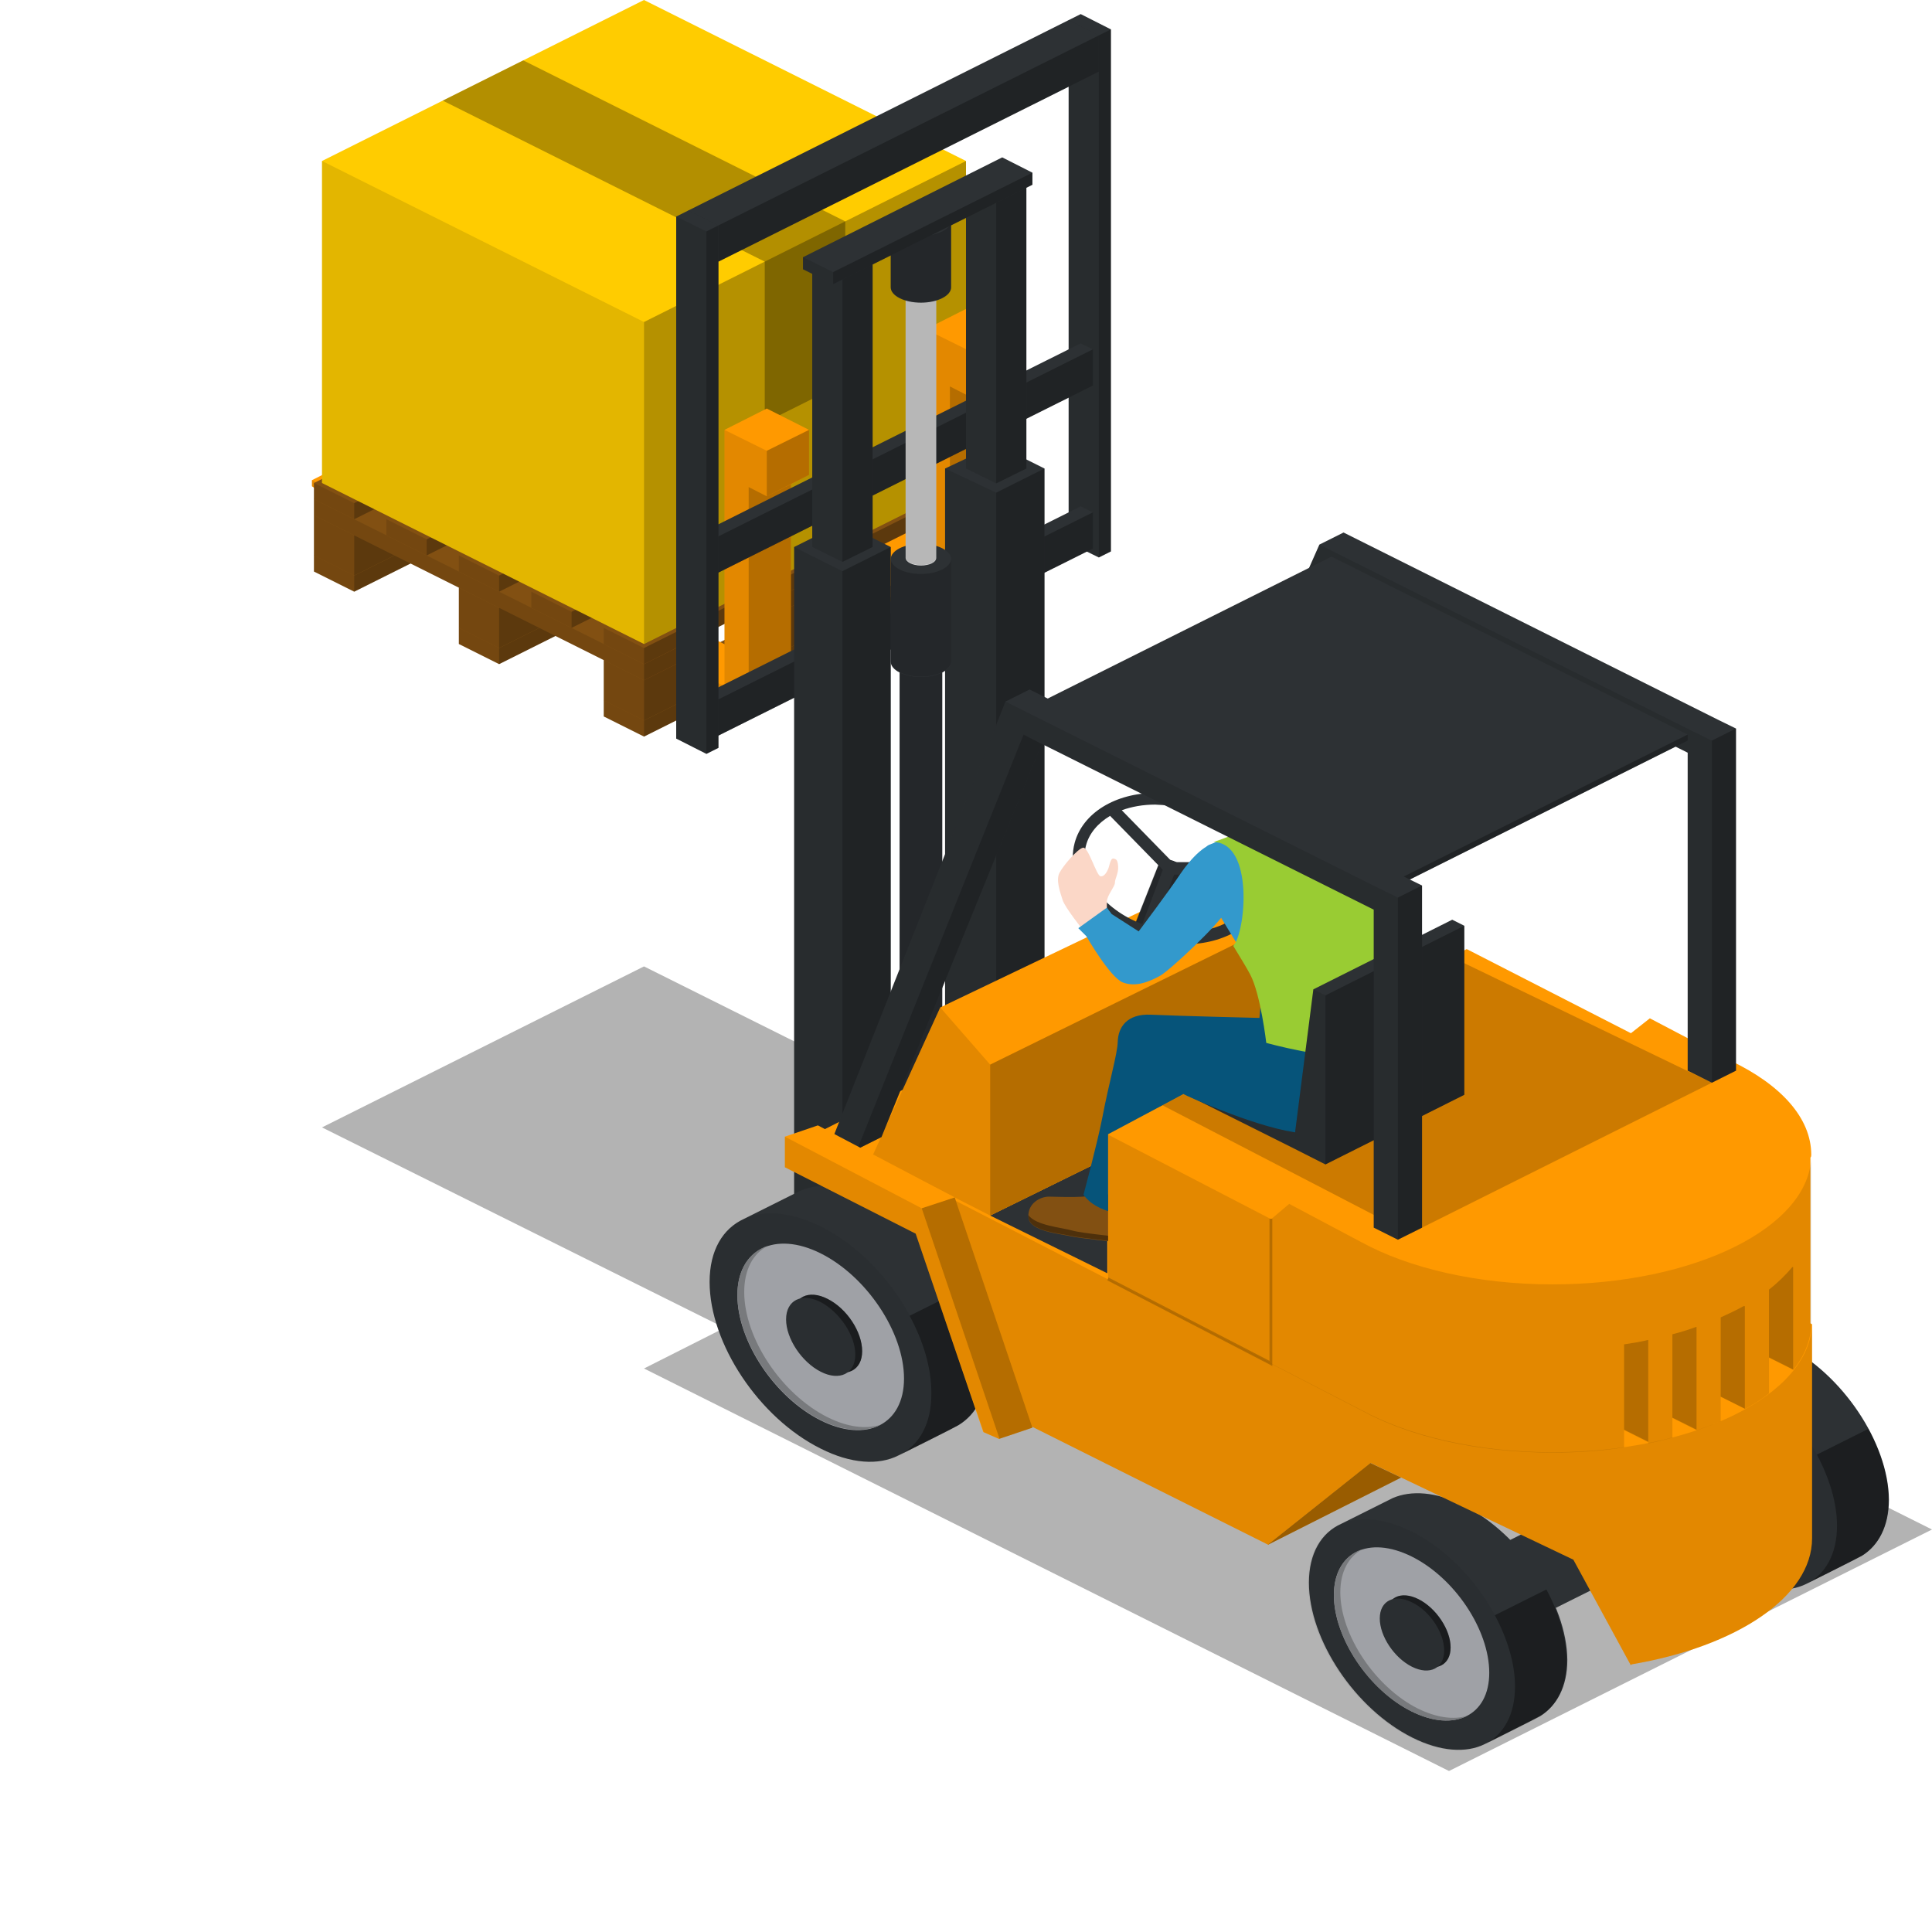 <?xml version="1.0" encoding="utf-8"?>
<!-- Generator: Adobe Illustrator 18.1.0, SVG Export Plug-In . SVG Version: 6.00 Build 0)  -->
<svg version="1.1" id="Layer_1" xmlns="http://www.w3.org/2000/svg" xmlns:xlink="http://www.w3.org/1999/xlink" x="0px" y="0px"
	 viewBox="0 0 480 480" enable-background="new 0 0 480 480" xml:space="preserve">
<polygon opacity="0.3" points="280,280 260,290 160,240.1 80,280.1 180,329.9 160,340 360,440 480,380 "/>
<g>
	<polygon fill="#2D3134" points="358.8,413.3 437,374.3 425.6,357.4 346,397.2 	"/>
	<g>
		<g>
			<g>
				<polygon fill="#825012" points="78,138 78,142 88,147 168,107 168,103 158,98 				"/>
				<polygon opacity="0.11" points="88,147 78,142 78,138 88,143 				"/>
				<polygon opacity="0.29" points="88,147 168,107 168,103 88,143 				"/>
			</g>
			<g>
				<polygon fill="#825012" points="150,92 150,102 160,107 170,102 170,92 160,87 				"/>
				<polygon opacity="0.11" points="160,107 150,102 150,92 160,97 				"/>
				<polygon opacity="0.29" points="160,107 170,102 170,92 160,97 				"/>
			</g>
			<g>
				<polygon fill="#825012" points="150,174 150,178 160,183 242,142 242,138 232,133 				"/>
				<polygon opacity="0.11" points="160,183 150,178 150,174 160,179 				"/>
				<polygon opacity="0.29" points="160,183 242,142 242,138 160,179 				"/>
			</g>
			<g>
				<polygon fill="#825012" points="114,156 114,160 124,165 204,125 204,121 194,116 				"/>
				<polygon opacity="0.11" points="124,165 114,160 114,156 124,161 				"/>
				<polygon opacity="0.29" points="124,165 204,125 204,121 124,161 				"/>
			</g>
			<g>
				<polygon fill="#825012" points="222,128 222,138 232,143 242,138 242,128 232,123 				"/>
				<polygon opacity="0.11" points="232,143 222,138 222,128 232,133 				"/>
				<polygon opacity="0.29" points="232,143 242,138 242,128 232,133 				"/>
			</g>
			<g>
				<polygon fill="#FF9900" points="230,149.9 240.5,144.7 240.5,140.2 138,89 127.5,94.3 127.5,95.8 141,105.5 				"/>
				<polygon opacity="0.11" points="127.5,94.3 127.5,95.8 141,105.5 230,149.9 230,145.4 				"/>
			</g>
			<g>
				<polygon fill="#FF9900" points="180,175 190.5,169.8 190.5,165.3 88,114 77.5,119.3 77.5,120.8 91,130.5 				"/>
				<polygon opacity="0.11" points="77.5,119.3 77.5,120.8 91,130.5 180,175 180,170.5 				"/>
			</g>
			<g>
				<polygon fill="#825012" points="186,146 186,156 196,161 206,156 206,146 196,141 				"/>
				<polygon opacity="0.11" points="196,161 186,156 186,146 196,151 				"/>
				<polygon opacity="0.29" points="196,161 206,156 206,146 196,151 				"/>
			</g>
			<g>
				<polygon fill="#825012" points="242,124 242,128 232,133 152,93 152,89 162,84 				"/>
				<polygon opacity="0.29" points="232,133 242,128 242,124 232,129 				"/>
				<polygon opacity="0.11" points="232,133 152,93 152,89 232,129 				"/>
			</g>
			<g>
				<polygon fill="#825012" points="186,110 186,120 196,125 206,120 206,110 196,105 				"/>
				<polygon opacity="0.11" points="196,125 186,120 186,110 196,115 				"/>
				<polygon opacity="0.29" points="196,125 206,120 206,110 196,115 				"/>
			</g>
			<g>
				<polygon fill="#825012" points="114,146 114,156 124,161 134,156 134,146 124,141 				"/>
				<polygon opacity="0.11" points="124,161 114,156 114,146 124,151 				"/>
				<polygon opacity="0.29" points="124,161 134,156 134,146 124,151 				"/>
			</g>
			<g>
				<polygon fill="#825012" points="78,128 78,138 88,143 98,138 98,128 88,123 				"/>
				<polygon opacity="0.11" points="88,143 78,138 78,128 88,133 				"/>
				<polygon opacity="0.29" points="88,143 98,138 98,128 88,133 				"/>
			</g>
			<g>
				<polygon fill="#825012" points="150,164 150,174 160,179 170,174 170,164 160,159 				"/>
				<polygon opacity="0.11" points="160,179 150,174 150,164 160,169 				"/>
				<polygon opacity="0.29" points="160,179 170,174 170,164 160,169 				"/>
			</g>
			<g>
				<polygon fill="#825012" points="170,160 170,164 160,169 78,128 78,124 88,119 				"/>
				<polygon opacity="0.29" points="160,169 170,164 170,160 160,165 				"/>
				<polygon opacity="0.11" points="160,169 78,128 78,124 160,165 				"/>
			</g>
			<g>
				<polygon fill="#825012" points="114,110 114,120 124,125 134,120 134,110 124,105 				"/>
				<polygon opacity="0.11" points="124,125 114,120 114,110 124,115 				"/>
				<polygon opacity="0.29" points="124,125 134,120 134,110 124,115 				"/>
			</g>
			<g>
				<polygon fill="#825012" points="206,142 206,146 196,151 116,111 116,107 126,102 				"/>
				<polygon opacity="0.29" points="196,151 206,146 206,142 196,147 				"/>
				<polygon opacity="0.11" points="196,151 116,111 116,107 196,147 				"/>
			</g>
			<g>
				<polygon fill="#825012" points="150,156 150,160 160,165 242,124 242,120 232,115 				"/>
				<polygon opacity="0.11" points="160,165 150,160 150,156 160,161 				"/>
				<polygon opacity="0.29" points="160,165 242,124 242,120 160,161 				"/>
			</g>
			<g>
				<polygon fill="#825012" points="132,147 132,151 142,156 224,115 224,111 214,106 				"/>
				<polygon opacity="0.11" points="142,156 132,151 132,147 142,152 				"/>
				<polygon opacity="0.29" points="142,156 224,115 224,111 142,152 				"/>
			</g>
			<g>
				<polygon fill="#825012" points="114,138 114,142 124,147 206,106 206,102 196,97 				"/>
				<polygon opacity="0.11" points="124,147 114,142 114,138 124,143 				"/>
				<polygon opacity="0.29" points="124,147 206,106 206,102 124,143 				"/>
			</g>
			<g>
				<polygon fill="#825012" points="96,129 96,133 106,138 188,97 188,93 178,88 				"/>
				<polygon opacity="0.11" points="106,138 96,133 96,129 106,134 				"/>
				<polygon opacity="0.29" points="106,138 188,97 188,93 106,134 				"/>
			</g>
			<g>
				<polygon fill="#825012" points="78,120 78,124 88,129 170,88 170,84 160,79 				"/>
				<polygon opacity="0.11" points="88,129 78,124 78,120 88,125 				"/>
				<polygon opacity="0.29" points="88,129 170,88 170,84 88,125 				"/>
			</g>
			<g>
				<polygon fill="#FFCC00" points="80,40 80,120 160,160 240,120 240,40 160,0 				"/>
				<polygon opacity="0.11" points="160,160 80,120 80,40 160,80 				"/>
				<polygon opacity="0.3" points="130,15 110,25 190,65 190,105 210,95 210,55 				"/>
				<polygon opacity="0.29" points="160,160 240,120 240,40 160,80 				"/>
			</g>
			<g>
				<polygon fill="#FF9900" points="240.5,76.5 230,81.8 230,150 236,153 246.5,147.8 246.5,95.3 246.5,95.3 251,93 251,81.8 				
					"/>
				<polygon opacity="0.11" points="230,81.8 230,150 236,153 236,96 240.5,98.3 240.5,87 				"/>
				<polygon opacity="0.29" points="246.5,95.3 246.5,147.8 236,153 236,96 240.5,98.3 				"/>
			</g>
			<g>
				<polygon fill="#FF9900" points="190.5,101.5 180,106.8 180,175 186,178 196.5,172.8 196.5,120.3 196.5,120.3 201,118 201,106.8 
									"/>
				<polygon opacity="0.11" points="180,106.8 180,175 186,178 186,121 190.5,123.3 190.5,112 				"/>
				<polygon opacity="0.29" points="196.5,120.3 196.5,172.8 186,178 186,121 190.5,123.3 				"/>
			</g>
			<polygon opacity="0.29" points="251,81.8 251,93 240.5,98.3 240.5,87 			"/>
			<polygon opacity="0.29" points="201,106.8 201,118 190.5,123.3 190.5,112 			"/>
		</g>
		<g>
			<polygon fill="#2D3134" points="273,138.5 276,137 276,7.3 268.5,3.5 265.5,5 265.5,134.8 			"/>
			<polygon opacity="0.29" points="276,7.3 276,137 273,138.5 273,8.8 			"/>
			<polygon opacity="0.11" points="265.5,5 265.5,134.8 273,138.5 273,8.8 			"/>
		</g>
		<g>
			<polygon fill="#2D3134" points="177,143 271.5,95.8 271.5,86.8 268.5,85.3 174,132.5 174,141.5 			"/>
			<polygon opacity="0.29" points="271.5,86.8 271.5,95.8 177,143 177,134 			"/>
			<polygon opacity="0.11" points="174,132.5 174,141.5 177,143 177,134 			"/>
		</g>
		<g>
			<polygon fill="#2D3134" points="178.5,65 273,17.8 273,8.8 265.5,5 171,52.3 171,61.3 			"/>
			<polygon opacity="0.29" points="273,8.8 273,17.8 178.5,65 178.5,56 			"/>
			<polygon opacity="0.11" points="171,52.3 171,61.3 178.5,65 178.5,56 			"/>
		</g>
		<g>
			<polygon fill="#2D3134" points="177,183.5 271.5,136.3 271.5,127.3 268.5,125.8 174,173 174,182 			"/>
			<polygon opacity="0.29" points="271.5,127.3 271.5,136.3 177,183.5 177,174.5 			"/>
			<polygon opacity="0.11" points="174,173 174,182 177,183.5 177,174.5 			"/>
		</g>
		<g>
			<polygon fill="#2D3134" points="175.5,187.3 178.5,185.8 178.5,56 171,52.3 168,53.8 168,183.5 			"/>
			<polygon opacity="0.29" points="178.5,56 178.5,185.8 175.5,187.3 175.5,57.5 			"/>
			<polygon opacity="0.11" points="168,53.8 168,183.5 175.5,187.3 175.5,57.5 			"/>
		</g>
		<g>
			<polygon fill="#2D3134" points="234.8,116.4 247.5,110.4 259.5,116.4 259.5,325.3 209.3,350.8 197.3,344.8 197.3,135.9 
				209.3,129.9 221.3,135.9 221.3,321.5 234.8,314.8 			"/>
			<polygon opacity="0.29" points="247.5,122.4 247.5,321.5 221.3,334.3 221.3,135.9 209.3,141.9 209.3,350.8 259.5,325.3 
				259.5,116.4 			"/>
			<polygon opacity="0.11" points="197.3,344.8 209.3,350.8 209.3,141.9 197.3,135.9 			"/>
			<polygon opacity="0.11" points="234.8,314.8 247.5,321.5 247.5,122.4 234.8,116.4 			"/>
		</g>
		<g>
			<polygon fill="#2D3134" points="247.5,120.1 255,116.4 255,45.1 247.5,41.4 240,45.1 240,116.4 			"/>
			<polygon opacity="0.29" points="255,45.1 255,116.4 247.5,120.1 247.5,48.9 			"/>
			<polygon opacity="0.11" points="240,45.1 240,116.4 247.5,120.1 247.5,48.9 			"/>
		</g>
		<g>
			<polygon fill="#2D3134" points="209.3,139.6 216.8,135.9 216.8,64.6 209.3,60.9 201.8,64.6 201.8,135.9 			"/>
			<polygon opacity="0.29" points="216.8,64.6 216.8,135.9 209.3,139.6 209.3,68.4 			"/>
			<polygon opacity="0.11" points="201.8,64.6 201.8,135.9 209.3,139.6 209.3,68.4 			"/>
		</g>
		<g>
			<path fill="#2D3134" d="M228.8,154.6c-2.9,0-5.3,1.2-5.3,2.6v166.9c0,1.4,2.4,2.6,5.3,2.6s5.3-1.2,5.3-2.6V157.3
				C234,155.8,231.6,154.6,228.8,154.6z"/>
			<path opacity="0.2" d="M228.8,159.9c-2.9,0-5.3-1.2-5.3-2.6v166.9c0,1.4,2.4,2.6,5.3,2.6s5.3-1.2,5.3-2.6V157.3
				C234,158.7,231.6,159.9,228.8,159.9z"/>
		</g>
		<g>
			<path fill="#2D3134" d="M228.8,135.1c-4.1,0-7.5,1.7-7.5,3.8v25.5c0,2.1,3.4,3.8,7.5,3.8s7.5-1.7,7.5-3.8v-25.5
				C236.3,136.8,232.9,135.1,228.8,135.1z"/>
			<path opacity="0.2" d="M228.8,142.6c-4.1,0-7.5-1.7-7.5-3.8v25.5c0,2.1,3.4,3.8,7.5,3.8s7.5-1.7,7.5-3.8v-25.5
				C236.3,140.9,232.9,142.6,228.8,142.6z"/>
		</g>
		<g>
			<path fill="#E5E5E5" d="M228.8,69.9c-2.1,0-3.8,0.8-3.8,1.9v66.8c0,1,1.7,1.9,3.8,1.9s3.8-0.8,3.8-1.9V71.8
				C232.5,70.7,230.8,69.9,228.8,69.9z"/>
			<path opacity="0.2" d="M228.8,73.6c-2.1,0-3.8-0.8-3.8-1.9v66.8c0,1,1.7,1.9,3.8,1.9s3.8-0.8,3.8-1.9V71.8
				C232.5,72.8,230.8,73.6,228.8,73.6z"/>
		</g>
		<g>
			<path fill="#2D3134" d="M228.8,51.1c-4.1,0-7.5,1.7-7.5,3.8v16.5c0,2.1,3.4,3.8,7.5,3.8s7.5-1.7,7.5-3.8V54.9
				C236.3,52.8,232.9,51.1,228.8,51.1z"/>
			<path opacity="0.2" d="M228.8,58.6c-4.1,0-7.5-1.7-7.5-3.8v16.5c0,2.1,3.4,3.8,7.5,3.8s7.5-1.7,7.5-3.8V54.9
				C236.3,56.9,232.9,58.6,228.8,58.6z"/>
		</g>
		<g>
			<polygon fill="#2D3134" points="207,70.6 256.5,45.9 256.5,42.9 249,39.1 199.5,63.9 199.5,66.9 			"/>
			<polygon opacity="0.29" points="256.5,42.9 256.5,45.9 207,70.6 207,67.6 			"/>
			<polygon opacity="0.11" points="199.5,63.9 199.5,66.9 207,70.6 207,67.6 			"/>
		</g>
	</g>
	<g>
		<path fill="#2D3134" d="M443.5,334.2c-6.8-3.4-13-3.8-17.6-1.8l0,0l-12.8,6.4l0,0c-4.9,2.2-8,7.3-8,14.6
			c0,14.2,11.5,31.4,25.7,38.5c7,3.5,13.4,3.9,18,1.6c0,0,12.8-6.4,13.8-7c4.1-2.5,6.7-7.3,6.7-13.9
			C469.2,358.5,457.7,341.3,443.5,334.2z"/>
		<path opacity="0.39" d="M449,393.4c1.8-0.9,12.6-6.3,13.5-6.8c4.1-2.5,6.7-7.3,6.7-13.9c0-5.7-1.9-11.9-5-17.7l-12.8,6.4
			c3.1,5.8,5,12,5,17.7C456.4,386.1,453.5,391.1,449,393.4z"/>
		<path fill="#A9ABB0" d="M449.9,375.7c0,10.6-8.6,14.9-19.3,9.6c-10.6-5.3-19.3-18.3-19.3-28.9c0-10.6,8.6-14.9,19.3-9.6
			C441.3,352.2,449.9,365.1,449.9,375.7z"/>
		<path fill="#808285" d="M432.3,384.7c-10.6-5.3-19.3-18.3-19.3-28.9c0-5.2,2.1-8.9,5.5-10.7c-4.3,1.4-7.1,5.4-7.1,11.4
			c0,10.6,8.6,23.6,19.3,28.9c5.4,2.7,10.3,2.9,13.8,1.1C441.1,387.5,436.9,387,432.3,384.7z"/>
		<path fill="#2D3134" d="M440.3,369.5c0,4.4-3.6,6.2-8,4s-8-7.6-8-12s3.6-6.2,8-4S440.3,365,440.3,369.5z"/>
		<path opacity="0.39" d="M440.3,369.5c0,4.4-3.6,6.2-8,4s-8-7.6-8-12s3.6-6.2,8-4S440.3,365,440.3,369.5z"/>
		<path fill="#2D3134" d="M438.7,370.2c0,4.4-3.6,6.2-8,4s-8-7.6-8-12s3.6-6.2,8-4S438.7,365.8,438.7,370.2z"/>
		<path opacity="0.06" d="M456.4,379.1c0,14.2-11.5,19.9-25.7,12.8c-14.2-7.1-25.7-24.3-25.7-38.5
			c0-14.2,11.5-19.9,25.7-12.8C444.9,347.7,456.4,364.9,456.4,379.1z"/>
	</g>
	<g>
		<path fill="#2D3134" d="M363.6,374c-6.8-3.4-13-3.8-17.6-1.8l0,0l-12.8,6.4l0,0c-4.9,2.2-8,7.3-8,14.6c0,14.2,11.5,31.4,25.7,38.5
			c7,3.5,13.4,3.9,18,1.6c0,0,12.8-6.4,13.8-7c4.1-2.5,6.7-7.3,6.7-13.9C389.3,398.4,377.8,381.1,363.6,374z"/>
		<path opacity="0.39" d="M369,433.3c1.8-0.9,12.6-6.3,13.5-6.8c4.1-2.5,6.7-7.3,6.7-13.9c0-5.7-1.9-11.9-5-17.7l-12.8,6.4
			c3.1,5.8,5,12,5,17.7C376.4,426,373.6,430.9,369,433.3z"/>
		<path fill="#A9ABB0" d="M370,415.6c0,10.6-8.6,14.9-19.3,9.6c-10.6-5.3-19.3-18.3-19.3-28.9s8.6-14.9,19.3-9.6
			C361.4,392,370,404.9,370,415.6z"/>
		<path fill="#808285" d="M352.3,424.5c-10.6-5.3-19.3-18.3-19.3-28.9c0-5.2,2.1-8.9,5.5-10.7c-4.3,1.4-7.1,5.4-7.1,11.4
			c0,10.6,8.6,23.6,19.3,28.9c5.4,2.7,10.3,2.9,13.8,1.1C361.2,427.3,357,426.8,352.3,424.5z"/>
		<path fill="#2D3134" d="M360.4,409.3c0,4.4-3.6,6.2-8,4c-4.4-2.2-8-7.6-8-12s3.6-6.2,8-4C356.8,399.5,360.4,404.9,360.4,409.3z"/>
		<path opacity="0.39" d="M360.4,409.3c0,4.4-3.6,6.2-8,4c-4.4-2.2-8-7.6-8-12s3.6-6.2,8-4C356.8,399.5,360.4,404.9,360.4,409.3z"/>
		<path fill="#2D3134" d="M358.8,410.1c0,4.4-3.6,6.2-8,4c-4.4-2.2-8-7.6-8-12s3.6-6.2,8-4C355.2,400.2,358.8,405.6,358.8,410.1z"/>
		<path opacity="0.06" d="M376.4,419c0,14.2-11.5,19.9-25.7,12.8c-14.2-7.1-25.7-24.3-25.7-38.5
			c0-14.2,11.5-19.9,25.7-12.8C364.9,387.5,376.4,404.8,376.4,419z"/>
	</g>
	<g>
		<path fill="#2D3134" d="M217.7,297.8c-7.3-3.7-14-4.1-19-1.9l0,0l-13.8,6.9l0,0c-5.3,2.4-8.6,7.8-8.6,15.7
			c0,15.3,12.3,33.8,27.6,41.4c7.5,3.8,14.4,4.2,19.3,1.7c0,0,13.7-6.8,14.9-7.5c4.5-2.7,7.2-7.8,7.2-15
			C245.3,323.9,232.9,305.4,217.7,297.8z"/>
		<path opacity="0.39" d="M223.5,361.5c2-1,13.5-6.7,14.5-7.4c4.5-2.7,7.2-7.8,7.2-15c0-6.1-2-12.8-5.4-19.1l-13.8,6.9
			c3.4,6.3,5.4,12.9,5.4,19.1C231.5,353.7,228.4,359,223.5,361.5z"/>
		<path fill="#A9ABB0" d="M224.6,342.5c0,11.4-9.3,16.1-20.7,10.4c-11.4-5.7-20.7-19.6-20.7-31.1c0-11.4,9.3-16.1,20.7-10.4
			S224.6,331,224.6,342.5z"/>
		<path fill="#808285" d="M205.6,352.1c-11.4-5.7-20.7-19.6-20.7-31.1c0-5.6,2.2-9.6,5.9-11.5c-4.6,1.5-7.6,5.8-7.6,12.2
			c0,11.4,9.3,25.4,20.7,31.1c5.8,2.9,11,3.1,14.8,1.2C215.1,355.1,210.6,354.6,205.6,352.1z"/>
		<path fill="#2D3134" d="M214.2,335.7c0,4.8-3.9,6.7-8.6,4.3c-4.8-2.4-8.6-8.2-8.6-13c0-4.8,3.9-6.7,8.6-4.3
			C210.4,325.1,214.2,330.9,214.2,335.7z"/>
		<path opacity="0.39" d="M214.2,335.7c0,4.8-3.9,6.7-8.6,4.3c-4.8-2.4-8.6-8.2-8.6-13c0-4.8,3.9-6.7,8.6-4.3
			C210.4,325.1,214.2,330.9,214.2,335.7z"/>
		<path fill="#2D3134" d="M212.5,336.5c0,4.8-3.9,6.7-8.6,4.3s-8.6-8.2-8.6-13c0-4.8,3.9-6.7,8.6-4.3
			C208.6,326,212.5,331.8,212.5,336.5z"/>
		<path opacity="0.06" d="M231.5,346.1c0,15.3-12.3,21.4-27.6,13.8s-27.6-26.2-27.6-41.4s12.3-21.4,27.6-13.8
			S231.5,330.8,231.5,346.1z"/>
	</g>
	<path fill="#FF9900" d="M278.3,243.5L204,281v13.5l36.8,18l8.3,38.3l66,33l25.5-20.3l50.3,24l14.2,26.1l0,0l0.1,0.1l0.2-0.2
		c26-4.4,44.8-16.8,44.8-31.3V329L278.3,243.5z"/>
	<polygon fill="#2D3134" points="246,302 280.1,318.8 353.3,281.8 321,265.1 	"/>
	<polygon fill="#FF9900" points="340.5,363.5 315,383.8 348.1,367.1 	"/>
	<polygon opacity="0.4" points="340.5,363.5 315,383.8 348.1,367.1 	"/>
	<g>
		<polygon fill="#FF9900" points="233.6,250.3 310.5,213.5 321,227.6 321,265.1 246,302 216.8,287.1 		"/>
		<polygon opacity="0.11" points="233.6,250.3 246,264.5 246,302 216.8,287.1 		"/>
		<polygon opacity="0.29" points="246,264.5 321,227.6 321,265.1 246,302 		"/>
	</g>
	<g>
		<path fill="#2D3134" d="M291.6,213.9c1.6,0.6,2.7,1.8,2.4,2.6l-10.4,26.3c-0.3,0.8-1.9,1-3.5,0.3c-1.6-0.6-2.7-1.8-2.4-2.6
			l10.4-26.3C288.4,213.4,290,213.3,291.6,213.9z"/>
		<path opacity="0.2" d="M290.4,216.8c1.6,0.6,3.2,0.5,3.5-0.3l-10.4,26.3c-0.3,0.8-1.9,1-3.5,0.3c-1.6-0.6-2.7-1.8-2.4-2.6
			l10.4-26.3C287.8,215,288.8,216.2,290.4,216.8z"/>
	</g>
	<path fill="#FF9900" d="M450,286.9c0-9.2-7.6-17.4-19.9-23.3L409.9,253l-4.7,3.7l-40.8-20.9l-89.3,45.8v36.2l62.9,32.5l0,0
		c11.8,6.5,28.7,10.5,47.5,10.5c35.2,0,63.8-14.2,64.3-31.8l0,0v-41.3l0-0.1C450,287.4,450,287.1,450,286.9z"/>
	<polygon opacity="0.2" points="288.8,274.6 350.3,306.5 425.3,269 360.7,237.8 	"/>
	<g>
		<path opacity="0.2" d="M415.5,331.5v20.7l6,3v-25.5h-0.2C419.4,330.4,417.5,331,415.5,331.5z"/>
		<path opacity="0.2" d="M403.5,334v21.2l6,3v-25.3C407.5,333.4,405.5,333.7,403.5,334z"/>
		<path opacity="0.2" d="M439.5,320.4v16.9l6,3v-25.5h-0.2C443.7,316.7,441.8,318.6,439.5,320.4z"/>
		<path opacity="0.2" d="M427.5,327.3V347l6,3v-25.5h-0.3C431.4,325.5,429.5,326.4,427.5,327.3z"/>
	</g>
	<path opacity="0.11" d="M385.7,360.8c-18.8,0-35.8-4.1-47.5-10.5l0,0L204,281.1v13.4l36.8,18l8.3,38.3l66,33l25.5-20.3l50.3,24
		l14.2,26.1l0.1,0.1l0.2-0.2c26-4.4,44.8-16.8,44.8-31.3V329l0,0C449.6,346.6,421,360.8,385.7,360.8z"/>
	<g>
		<polygon fill="#2D3134" points="321.8,285.5 356.3,268.3 356.3,263.8 329.3,250.3 294.8,267.5 294.8,272 		"/>
		<polygon opacity="0.29" points="356.3,263.8 356.3,268.3 321.8,285.5 321.8,281 		"/>
		<polygon opacity="0.11" points="294.8,267.5 294.8,272 321.8,285.5 321.8,281 		"/>
	</g>
	<g>
		<defs>
			<polygon id="SVGID_1_" points="275.3,317.8 275.3,281.8 288.8,274.6 294,271.8 329.3,289.3 363.8,272 341.3,236 281.3,246.8 
				246,264.5 246,302 			"/>
		</defs>
		<clipPath id="SVGID_2_">
			<use xlink:href="#SVGID_1_"  overflow="visible"/>
		</clipPath>
		<g clip-path="url(#SVGID_2_)">
			<path fill="#825012" d="M272.9,296.5c-1.9,1.3-10.2,0.8-12.3,0.8c-2.1,0-5.3,1.6-5.1,5.1s7.7,4.1,10.3,4.7s12.3,1.5,15,2
				c2.6,0.5,4.5-2.3,4-5.9c-0.6-3.6-0.4-5.5-0.4-5.5L272.9,296.5z"/>
			<path opacity="0.4" d="M282.7,307.9c-3-0.5-13.6-1.4-16.4-2.2c-2.4-0.7-8.9-1.2-10.8-3.8c0,0.1,0,0.3,0,0.4
				c0.2,3.6,7.7,4.1,10.3,4.7s12.3,1.5,15,2c1.2,0.2,2.3-0.3,3-1.2C283.4,308,283,308,282.7,307.9z"/>
			<path fill="#06547A" d="M313.3,248.5l32.4-7.1c0,0,10.3,15,8.7,24.1c-1.8,10.3-13.4,9.9-13.4,9.9s-8.4,7.6-19.4,5.9
				s-27.7-9.5-27.7-9.5s-4.3,13.2-5.5,18c-1.5,6.5-3.4,11.7-3.4,11.7s-5.2,0.7-9.1-0.4c-5.2-1.5-6.7-4.3-6.7-4.3s3.4-12.7,4.6-18.8
				c1.9-9.9,3.8-16,3.9-19.2c0.1-3.5,2.2-7,8.3-6.7c6,0.3,26.9,0.8,26.9,0.8L313.3,248.5z"/>
		</g>
	</g>
	<path fill="#2D3134" d="M310.7,207.6c-3.6-4.4-9-7.8-15.2-9.5c-2.8-0.8-5.6-1.1-8.4-1.1c-10,0-18.1,5-20.1,12.4
		c-2.6,9.7,5.9,20.5,19,24.1c2.8,0.8,5.6,1.1,8.4,1.1c10,0,18.1-5,20.1-12.4C315.7,217.4,314.4,212.2,310.7,207.6z M294.7,201
		c5.6,1.5,10.5,4.5,13.7,8.5c1.2,1.5,2.1,3.1,2.7,4.7l-19.8,0l-12.6-12.9c2.5-0.9,5.3-1.4,8.3-1.4C289.6,200,292.1,200.3,294.7,201z
		 M269.8,210.1c0.8-3.1,3-5.6,6-7.4l13.1,13.4l-5.1,13.5C274,225.9,267.8,217.6,269.8,210.1z M311.5,221.4
		c-1.6,6.1-8.5,10.2-17.2,10.2c-2.5,0-5.1-0.3-7.6-1l5-13.3l20.1,0C312,218.7,311.9,220,311.5,221.4z"/>
	<g>
		<path fill="#3399CC" d="M306.7,207.4c0,0,7.3-2.8,11.5-5.5c4.2-2.8,4-4.3,4-4.3s9.9-4,13-0.4s8.5,21.4,10.7,28.9
			s6.6,21.3,7.9,26.9c1.2,4.9-8.6,7.7-15.8,8.7c-8.4,1.2-22.5-3.2-22.5-3.2s-1.4-12.1-4-17c-2.6-4.9-11.2-17.8-12.3-21.3
			s-1-9.4,1.2-10.3S306.7,207.4,306.7,207.4z"/>
		<path fill="#FBD7C7" d="M269.1,231.1c0,0-4.5-5.6-5.1-7.5c-0.6-1.9-1.7-4.9-0.8-6.7c0.9-1.8,4.6-6.1,5.9-6.3s3.3,6.9,4.3,7.1
			c1.1,0.2,1.8-1.5,2-2c0.2-0.5,0.5-2.5,1.2-2.4c0.7,0.1,1.1,0.3,1.2,2c0.1,1.7-0.8,3-0.8,4c0,1-2,3.2-2,4.7s0,2.4,0,2.4l0.8,0.8
			L269.1,231.1z"/>
		<path fill="#FBD7C7" d="M301.6,199.9c-1.5-0.1-2.5-2.4-3.2-5.1c-0.7-2.8-1.7-13.2,0.4-16.6c2.1-3.4,11.7-6.5,17.4,0.4
			s2.2,12.3,2.4,14.6c0.1,2.3,3.6,4.3,3.6,4.3s0.6,4.2-3.2,6.7c-3.8,2.6-7.9,3.9-11.9,3.2c-0.1-0.9,0-2.2-0.4-4
			C306.3,201.7,303.9,200,301.6,199.9z"/>
		<path fill="#762C07" d="M296.8,185.6c0,0,1.6,1,2.4,2.4c0.5,0.9,1.2,2.4,1.2,2.4s0.9-2.1,2-1.6c1.2,0.5,1.5,3.2,1.7,4
			c0.9,3.3,7,6,11.3,4.5c3-1,4.4-1,4.3-9.3c-0.1-5.5-2.1-13.8-12.7-13.8c-10.5-0.1-10.3,9.1-10.3,9.1V185.6z"/>
		<path fill="#3399CC" d="M302.7,209.7c-2.7-0.8-6.8,3.5-9.5,7.5c-2.7,4.1-10.3,14.2-10.3,14.2l-6.7-4.3l-1.2-1.6l-7.1,5.1l2,2
			c0,0,5.9,10.3,9.1,11.5c3.2,1.2,6.5-0.2,9.1-1.6c2.6-1.4,14.8-13,16.2-15.8C305.7,224,310.6,212,302.7,209.7z"/>
		<path fill="#99CC33" d="M354.9,253.2c-1.3-5.6-5.7-19.5-7.9-26.9c-0.7-2.3-1.8-5.6-3-9.3c-1.6-1.5-3.3-3.1-4.3-4.4
			c-2.6-3.2-6.8-13.7-8.1-17c-1.9-0.1-4.1,0.3-5.9,0.7c-0.1,3.4,1.3,7.3-4,11c-8.7,6.1-15.7,0.2-16.6,0.6c-1,0.4-2.4,0.9-3.6,1.3
			c10.1,0.2,8,22.5,4.9,25.8c1.7,2.8,3.3,5.4,4.2,7.1c2.6,4.9,4,17,4,17s15.3,4.3,23.7,3.2C345.5,261.3,356.1,258.2,354.9,253.2z"/>
	</g>
	<g>
		<polygon fill="#2D3134" points="329.3,289.3 363.8,272 363.8,267.5 363.8,230 360.8,228.5 326.3,245.8 321.8,281 321.8,285.5 		
			"/>
		<polygon opacity="0.29" points="363.8,230 363.8,267.5 363.8,272 329.3,289.3 329.3,284.7 329.3,247.3 		"/>
		<polygon opacity="0.11" points="326.3,245.8 321.8,281 321.8,285.5 329.3,289.3 329.3,284.7 329.3,247.3 		"/>
	</g>
	<g>
		<g>
			<polygon fill="#2D3134" points="431.3,181 426.8,178.8 333.8,132.3 327.8,135.3 322.5,147.3 333.8,152.4 336.8,145.8 419.3,187 
				419.3,266 425.3,269 431.3,266 			"/>
			<polygon opacity="0.29" points="431.3,181 431.3,266 425.3,269 425.3,184 			"/>
			<polygon opacity="0.11" points="425.3,184 420.8,181.8 327.8,135.3 322.5,147.3 328.9,151 332.3,143.5 419.3,187 419.3,266 
				425.3,269 			"/>
		</g>
		<g>
			<polygon fill="#2D3134" points="347.3,220 419.3,184 419.3,182.5 330.8,138.3 258.8,174.3 258.8,175.8 			"/>
			<polygon opacity="0.29" points="419.3,182.5 419.3,184 347.3,220 347.3,218.5 			"/>
			<polygon opacity="0.11" points="258.8,174.3 258.8,175.8 347.3,220 347.3,218.5 			"/>
		</g>
		<g>
			<polygon fill="#2D3134" points="353.3,220 348.8,217.8 255.8,171.3 249.8,174.3 207,282.5 213,285.5 219,282.5 258.8,184.8 
				341.3,226 341.3,305 347.3,308 353.3,305 			"/>
			<polygon opacity="0.29" points="353.3,220 353.3,305 347.3,308 347.3,223 			"/>
			<polygon opacity="0.11" points="347.3,223 342.8,220.8 249.8,174.3 207,282.5 213,285.5 254.3,182.5 341.3,226 341.3,305 
				347.3,308 			"/>
			<polygon opacity="0.29" points="254.3,182.5 213,285.5 219,282.5 258.8,184.8 			"/>
		</g>
	</g>
	<polygon fill="#FF9900" points="203.2,279.6 237.2,297.5 256.5,354.7 248.2,357.5 244.3,355.8 227.5,306.5 195,290 195,282.4 	"/>
	<polygon opacity="0.11" points="244.4,355.8 248.2,357.5 248.3,357.4 229,300.2 195,282.4 195,290 227.5,306.5 	"/>
	<polygon opacity="0.29" points="237.2,297.5 229,300.2 248.3,357.4 248.2,357.5 248.2,357.5 256.5,354.7 	"/>
	<polygon opacity="0.2" points="316.1,339.4 315.6,339.1 275.1,318.1 275.4,317.4 315.4,338.1 315.4,302.8 316.1,302.8 	"/>
	<path opacity="0.11" d="M450,287.7c0-0.1,0-0.3,0-0.4l0,0c-0.4,17.6-29,31.8-64.3,31.8c-18.8,0-35.8-4.1-47.5-10.5l0,0l-17.9-9.5
		l-4.5,3.8l-40.5-21v36l62.9,32.5l0,0c11.8,6.5,28.7,10.5,47.5,10.5c6.2,0,12.1-0.4,17.8-1.3v-4.3l6,3v0.3c2.1-0.4,4.1-0.9,6-1.4
		v-4.9l6,3v0.1c2.1-0.7,4.1-1.5,6-2.3V347l6,3v0.1c2.2-1.2,4.2-2.5,6-3.9v-9l6,3v0.2c2.8-3.5,4.4-7.4,4.5-11.4l0,0L450,287.7
		L450,287.7z"/>
</g>
</svg>
